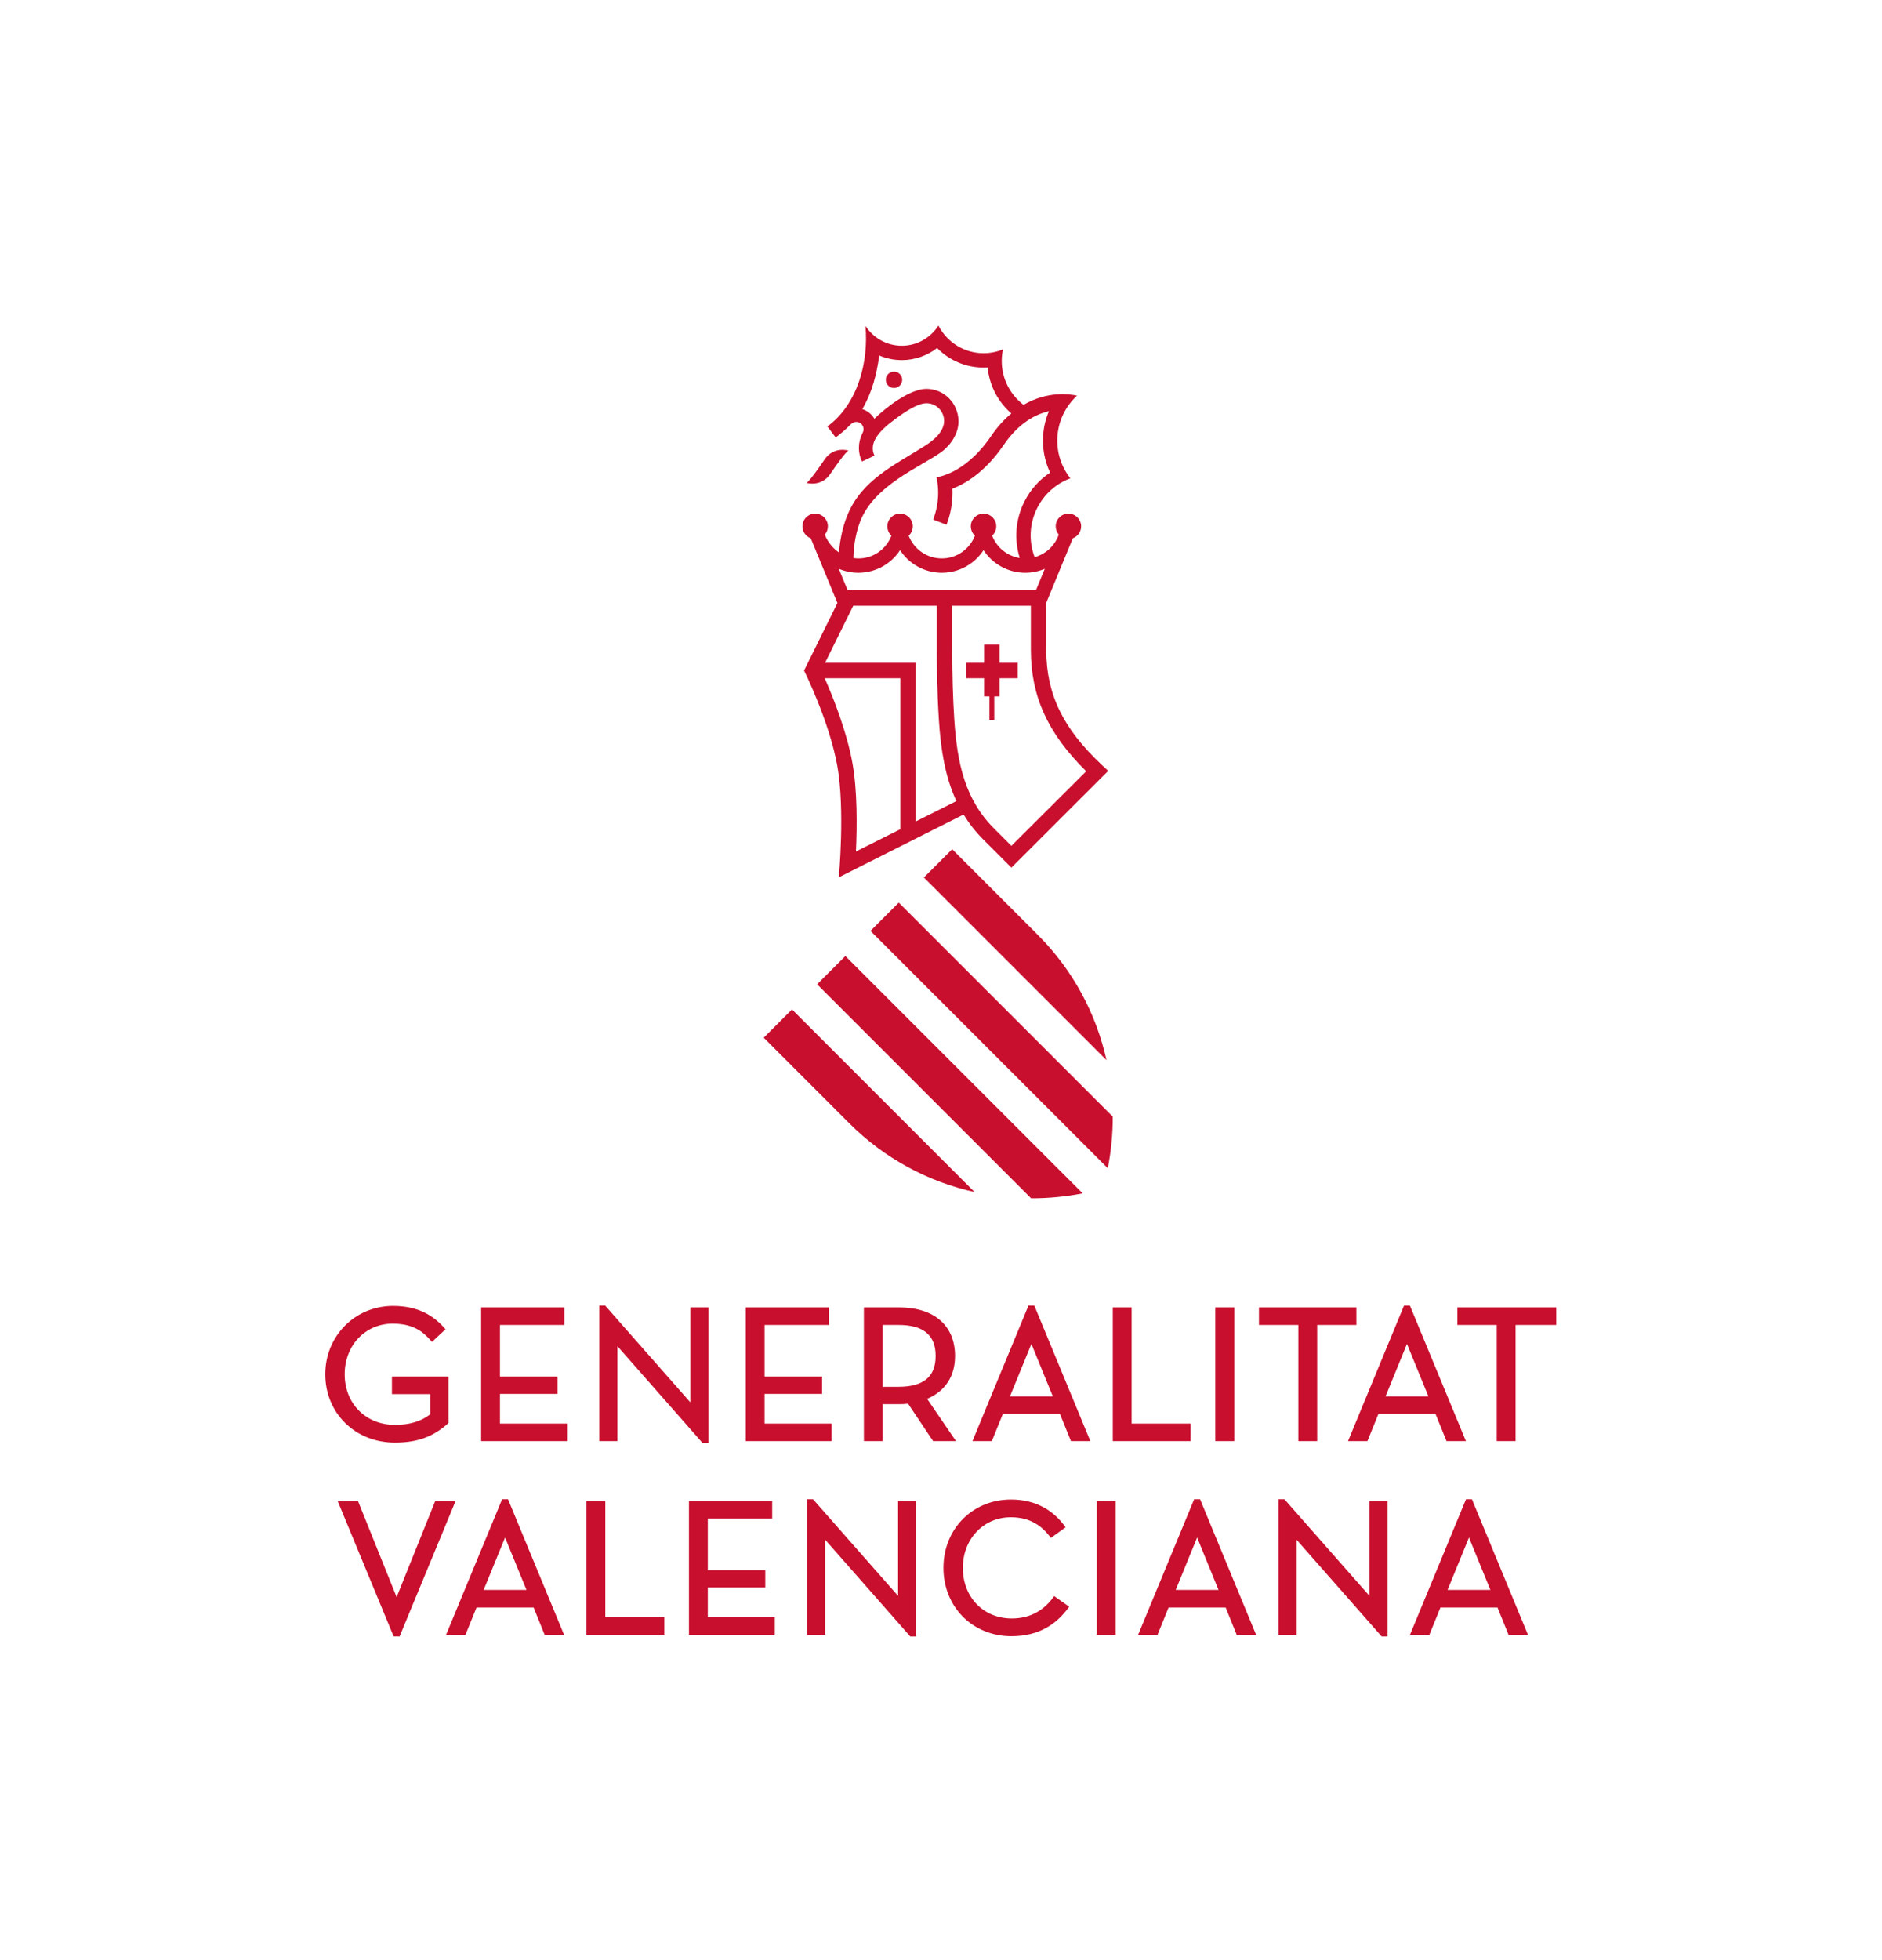<?xml version="1.0" encoding="UTF-8" standalone="no"?>
<svg
   xmlns:dc="http://purl.org/dc/elements/1.1/"
   xmlns:cc="http://creativecommons.org/ns#"
   xmlns:rdf="http://www.w3.org/1999/02/22-rdf-syntax-ns#"
   xmlns:svg="http://www.w3.org/2000/svg"
   xmlns="http://www.w3.org/2000/svg"
   viewBox="0 0 604.72 629.667"
   height="629.667"
   width="604.72"
   xml:space="preserve"
   id="svg2"
   version="1.1"><defs
     id="defs6"><clipPath
       id="clipPath22"
       clipPathUnits="userSpaceOnUse"><path
         id="path20"
         d="M 0,472.25 H 453.54 V 0 H 0 Z" /></clipPath></defs><g
     transform="matrix(1.333,0,0,-1.333,0,629.667)"
     id="g10"><g
       transform="translate(240.935,317.008)"
       id="g12"><path
         id="path14"
         style="fill:#c80f2e;fill-opacity:1;fill-rule:nonzero;stroke:none"
         d="m 0,0 h -3.713 v -4.375 h -4.375 v -3.711 h 4.375 v -4.377 h 1.274 v -5.67 h 1.165 v 5.67 H 0 v 4.377 h 4.376 v 3.711 l -4.376,0 z" /></g><g
       id="g16"><g
         clip-path="url(#clipPath22)"
         id="g18"><g
           transform="translate(200.141,358.152)"
           id="g24"><path
             id="path26"
             style="fill:#c80f2e;fill-opacity:1;fill-rule:nonzero;stroke:none"
             d="m 0,0 c 3.741,5.519 4.383,5.635 4.383,5.635 0,0 -3.541,1.122 -5.762,-2.153 -3.73,-5.503 -4.346,-5.637 -4.346,-5.637 0,0 3.533,-1.077 5.725,2.155" /></g><g
           transform="translate(229.515,267.717)"
           id="g28"><path
             id="path30"
             style="fill:#c80f2e;fill-opacity:1;fill-rule:nonzero;stroke:none"
             d="m 0,0 -6.814,-6.815 44.018,-44.018 c -2.474,11.111 -7.996,21.624 -16.582,30.21 z" /></g><g
           transform="translate(268.225,203.269)"
           id="g32"><path
             id="path34"
             style="fill:#c80f2e;fill-opacity:1;fill-rule:nonzero;stroke:none"
             d="m 0,0 -51.579,51.579 -6.815,-6.816 57.202,-57.201 C -0.39,-8.325 0.009,-4.159 0,0" /></g><g
           transform="translate(196.961,235.162)"
           id="g36"><path
             id="path38"
             style="fill:#c80f2e;fill-opacity:1;fill-rule:nonzero;stroke:none"
             d="m 0,0 51.58,-51.579 c 4.157,-0.008 8.325,0.39 12.437,1.193 L 6.815,6.814 Z" /></g><g
           transform="translate(206.901,334.337)"
           id="g40"><path
             id="path42"
             style="fill:#c80f2e;fill-opacity:1;fill-rule:nonzero;stroke:none"
             d="M 0,0 C 4.212,0 7.913,2.168 10.059,5.446 12.204,2.168 15.907,0 20.116,0 24.328,0 28.03,2.168 30.174,5.446 32.32,2.168 36.022,0 40.233,0 c 1.673,0 3.266,0.343 4.715,0.962 L 42.8,-4.229 H -2.567 L -4.714,0.962 C -3.266,0.343 -1.673,0 0,0 m 0.468,12.426 c 3.412,8.707 14.429,13.036 19.505,16.643 1.397,0.992 4.235,3.809 4.168,7.524 -0.076,4.26 -3.466,7.727 -7.727,7.727 -3.99,0 -9.787,-4.486 -12.535,-7.202 -0.775,1.225 -1.631,1.854 -2.91,2.328 2.501,4.355 3.411,8.396 4.091,12.906 1.666,-0.709 3.499,-1.101 5.42,-1.101 3.201,0 6.153,1.088 8.505,2.914 2.851,-2.907 6.822,-4.713 11.206,-4.713 0.331,0 0.658,0.01 0.983,0.03 0.404,-4.419 2.542,-8.337 5.714,-11.093 -1.898,-1.561 -3.429,-3.304 -4.942,-5.524 -3.276,-4.806 -6.712,-7.232 -9.018,-8.423 -2.071,-1.069 -3.614,-1.358 -4.085,-1.424 0.261,-1.223 0.398,-2.402 0.398,-3.702 0,-2.292 -0.428,-4.483 -1.208,-6.498 l 3.22,-1.247 c 0.93,2.401 1.442,5.013 1.442,7.745 0,0.315 -0.008,0.628 -0.022,0.942 3.191,1.244 7.952,4.077 12.341,10.515 3.616,5.307 7.67,7.417 10.928,8.176 C 45.2,37.204 44.718,35.312 44.559,33.317 44.293,30.045 44.917,26.905 46.222,24.134 43.664,22.442 41.498,20.081 40.02,17.144 37.811,12.757 37.552,7.902 38.907,3.557 35.849,4.034 33.334,6.129 32.25,8.94 c 0.608,0.559 0.99,1.358 0.99,2.248 0,1.692 -1.373,3.065 -3.066,3.065 -1.691,0 -3.063,-1.373 -3.063,-3.065 0,-0.89 0.382,-1.689 0.988,-2.248 -1.236,-3.206 -4.34,-5.485 -7.983,-5.485 -3.641,0 -6.745,2.279 -7.982,5.485 0.607,0.559 0.99,1.358 0.99,2.248 0,1.692 -1.372,3.065 -3.065,3.065 -1.692,0 -3.064,-1.373 -3.064,-3.065 0,-0.89 0.382,-1.689 0.988,-2.248 C 6.747,5.734 3.643,3.429 0,3.455 c -0.417,0.002 -0.809,0.042 -1.191,0.096 0.024,1.485 0.233,5.234 1.659,8.875 m 54.459,-60.26 -18.035,-17.979 -4.133,4.134 c -7.032,7.032 -8.938,15.661 -9.638,26.455 -0.324,5.004 -0.481,10.444 -0.481,16.629 v 10.652 h 18.929 0.018 v -10.652 c 0,-11.211 4.113,-20.147 13.34,-29.239 M 13.828,-59.939 v 38.235 H -8.021 l 6.797,13.761 h 20.151 v -10.652 c 0,-3.166 0.031,-9.803 0.49,-16.87 0.452,-6.957 1.432,-13.575 4.218,-19.554 z m -3.713,-1.865 -10.689,-5.366 c 0.268,5.884 0.362,14.576 -0.834,21.249 -1.386,7.721 -4.686,15.95 -6.693,20.503 h 18.216 z m -21.587,70.122 6.433,-15.604 -8.043,-16.278 c 0,0 6.075,-12.182 8.018,-23.014 1.886,-10.509 0.362,-26.818 0.362,-26.818 L 25.37,-58.26 c 1.29,-2.114 2.853,-4.134 4.762,-6.043 5.058,-5.058 6.76,-6.761 6.76,-6.761 l 23.336,23.316 -1.538,1.443 c -9.386,8.797 -13.391,17.085 -13.391,27.71 v 11.374 l 6.406,15.539 c 1.168,0.434 2,1.553 2,2.87 0,1.692 -1.372,3.065 -3.065,3.065 -1.692,0 -3.064,-1.373 -3.064,-3.065 0,-0.757 0.277,-1.45 0.735,-1.986 -0.922,-2.646 -3.102,-4.697 -5.822,-5.44 -1.405,3.721 -1.315,7.996 0.615,11.829 1.738,3.451 4.646,5.924 8.001,7.178 -2.216,2.807 -3.416,6.425 -3.105,10.272 0.309,3.845 2.077,7.223 4.71,9.638 -1.678,0.382 -7.067,1.187 -12.894,-2.213 -3.184,2.428 -5.251,6.246 -5.251,10.55 0,0.969 0.103,1.913 0.301,2.824 -1.441,-0.597 -3.02,-0.928 -4.675,-0.928 -4.74,0 -8.861,2.709 -10.894,6.66 -1.851,-2.92 -5.111,-4.861 -8.817,-4.861 -3.668,0 -6.9,1.904 -8.761,4.776 C 2.501,50.84 -0.093,40.655 -7.459,35.262 l 2.003,-2.656 c 1.203,0.904 2.418,1.922 3.463,3.007 0.462,0.478 0.913,0.752 1.54,0.74 0.91,-0.018 1.711,-0.765 1.714,-1.761 C 1.263,34.145 1.094,33.829 0.933,33.501 0.425,32.473 0.135,31.319 0.135,30.096 c 0,-1.174 0.264,-2.287 0.735,-3.285 l 3.017,1.418 c -1.408,3.025 0.997,5.847 4.804,8.668 2.736,2.028 5.617,3.939 7.723,3.954 2.348,0.017 4.258,-1.911 4.258,-4.258 0,-2.637 -2.608,-4.738 -4.617,-6.005 C 8.527,25.84 0.932,22.382 -2.573,14.031 -4.045,10.526 -4.513,6.92 -4.663,4.886 c -1.936,1.316 -3.032,3.222 -3.413,4.316 0.456,0.536 0.734,1.229 0.734,1.986 0,1.692 -1.373,3.065 -3.066,3.065 -1.691,0 -3.063,-1.373 -3.063,-3.065 0,-1.317 0.833,-2.436 1.999,-2.87" /></g><g
           transform="translate(234.926,185.089)"
           id="g44"><path
             id="path46"
             style="fill:#c80f2e;fill-opacity:1;fill-rule:nonzero;stroke:none"
             d="m 0,0 -44.019,44.02 -6.814,-6.815 20.621,-20.622 C -21.626,7.997 -11.113,2.474 0,0" /></g><g
           transform="translate(215.5,382.812)"
           id="g48"><path
             id="path50"
             style="fill:#c80f2e;fill-opacity:1;fill-rule:nonzero;stroke:none"
             d="m 0,0 c -1.088,0 -1.972,-0.883 -1.972,-1.974 0,-1.088 0.884,-1.97 1.972,-1.97 1.089,0 1.972,0.882 1.972,1.97 C 1.972,-0.883 1.089,0 0,0" /></g><g
           transform="translate(348.927,89.203)"
           id="g52"><path
             id="path54"
             style="fill:#c80f2e;fill-opacity:1;fill-rule:nonzero;stroke:none"
             d="M 0,0 5.165,12.636 10.33,0 Z M 4.448,21.851 -9.044,-10.784 h 4.676 l 2.656,6.559 h 13.753 l 2.657,-6.559 h 4.676 L 5.882,21.851 Z" /></g><g
           transform="translate(330.112,87.766)"
           id="g56"><path
             id="path58"
             style="fill:#c80f2e;fill-opacity:1;fill-rule:nonzero;stroke:none"
             d="m 0,0 -20.498,23.288 h -1.434 V -9.347 h 4.361 V 13.535 L 2.927,-9.768 H 4.359 V 22.867 H 0 Z" /></g><path
           id="path60"
           style="fill:#c80f2e;fill-opacity:1;fill-rule:nonzero;stroke:none"
           d="m 264.358,78.419 h 4.584 v 32.214 h -4.584 z" /><g
           transform="translate(243.45,135.859)"
           id="g62"><path
             id="path64"
             style="fill:#c80f2e;fill-opacity:1;fill-rule:nonzero;stroke:none"
             d="M 0,0 5.164,12.637 H 5.165 L 10.33,0 Z M 4.448,21.852 -9.044,-10.785 h 4.675 l 2.657,6.56 h 13.753 l 2.657,-6.56 h 4.675 L 5.881,21.852 Z" /></g><g
           transform="translate(243.883,82.328)"
           id="g66"><path
             id="path68"
             style="fill:#c80f2e;fill-opacity:1;fill-rule:nonzero;stroke:none"
             d="m 0,0 c -6.834,0 -11.793,5.131 -11.793,12.197 0,6.954 4.974,12.198 11.567,12.198 4.757,0 7.582,-2.156 9.65,-4.983 l 3.556,2.56 c -2.729,3.866 -6.945,6.694 -13.16,6.694 -9.285,0 -16.287,-7.078 -16.287,-16.464 0,-9.402 7.002,-16.473 16.378,-16.473 6.574,0 10.903,2.84 13.929,7.107 L 10.222,5.389 C 7.975,2.211 4.756,0 0,0" /></g><g
           transform="translate(216.578,138.156)"
           id="g70"><path
             id="path72"
             style="fill:#c80f2e;fill-opacity:1;fill-rule:nonzero;stroke:none"
             d="M 0,0 H -3.798 V 14.909 H 0 c 6.028,0 8.957,-2.445 8.957,-7.477 C 8.957,2.431 6.028,0 0,0 m 6.909,-2.901 c 4.4,1.893 6.724,5.463 6.724,10.333 0,7.328 -5.029,11.702 -13.453,11.702 h -8.517 v -32.216 h 4.539 v 8.901 H 0.18 c 0.818,0 1.499,0.036 2.132,0.116 l 6.032,-9.017 h 5.514 z" /></g><g
           transform="translate(216.484,87.766)"
           id="g74"><path
             id="path76"
             style="fill:#c80f2e;fill-opacity:1;fill-rule:nonzero;stroke:none"
             d="m 0,0 -20.499,23.288 h -1.432 V -9.347 h 4.36 V 13.535 L 2.927,-9.768 H 4.36 V 22.867 H 0 Z" /></g><g
           transform="translate(170.612,89.794)"
           id="g78"><path
             id="path80"
             style="fill:#c80f2e;fill-opacity:1;fill-rule:nonzero;stroke:none"
             d="M 0,0 H 13.858 V 4.179 H 0 v 12.435 h 15.524 v 4.225 H -4.541 v -32.214 h 20.696 v 4.224 H 0 Z" /></g><g
           transform="translate(116.581,89.203)"
           id="g82"><path
             id="path84"
             style="fill:#c80f2e;fill-opacity:1;fill-rule:nonzero;stroke:none"
             d="M 0,0 5.165,12.636 H 5.166 L 10.33,0 Z M 4.449,21.851 -9.043,-10.784 h 4.675 l 2.657,6.559 h 13.753 l 2.657,-6.559 h 4.675 L 5.882,21.851 Z" /></g><g
           transform="translate(95.19,124.715)"
           id="g86"><path
             id="path88"
             style="fill:#c80f2e;fill-opacity:1;fill-rule:nonzero;stroke:none"
             d="M 0,0 C 5.751,0 9.475,1.604 12.913,4.719 V 15.915 H -0.717 V 11.688 H 8.508 V 6.818 C 6.324,5.104 3.54,4.27 0,4.27 c -7.015,0 -12.107,5.129 -12.107,12.198 0,6.954 4.973,12.198 11.567,12.198 5.613,0 7.792,-2.51 9.491,-4.395 l 3.251,3.039 c -2.883,3.365 -6.65,5.625 -12.652,5.625 -9.158,0 -16.332,-7.233 -16.332,-16.467 C -16.782,7.08 -9.567,0 0,0" /></g><g
           transform="translate(104.913,110.632)"
           id="g90"><path
             id="path92"
             style="fill:#c80f2e;fill-opacity:1;fill-rule:nonzero;stroke:none"
             d="m 0,0 -9.31,-23.148 -9.309,23.149 h -4.903 l 13.496,-32.635 1.433,-10e-4 L 4.903,0 Z" /></g><g
           transform="translate(120.519,136.451)"
           id="g94"><path
             id="path96"
             style="fill:#c80f2e;fill-opacity:1;fill-rule:nonzero;stroke:none"
             d="M 0,0 H 13.859 V 4.179 H 0 v 12.435 h 15.525 v 4.225 H -4.539 V -11.377 H 16.156 V -7.15 L 0,-7.15 Z" /></g><g
           transform="translate(145.909,110.633)"
           id="g98"><path
             id="path100"
             style="fill:#c80f2e;fill-opacity:1;fill-rule:nonzero;stroke:none"
             d="m 0,0 h -4.54 v -32.214 h 18.76 v 4.226 H 0 Z" /></g><g
           transform="translate(148.822,147.959)"
           id="g102"><path
             id="path104"
             style="fill:#c80f2e;fill-opacity:1;fill-rule:nonzero;stroke:none"
             d="M 0,0 20.498,-23.306 H 21.93 V 9.33 H 17.571 V -13.536 L -2.928,9.752 H -4.36 V -22.885 H 0 Z" /></g><g
           transform="translate(200.453,129.301)"
           id="g106"><path
             id="path108"
             style="fill:#c80f2e;fill-opacity:1;fill-rule:nonzero;stroke:none"
             d="m 0,0 h -16.155 v 7.15 h 13.859 v 4.179 H -16.155 V 23.765 H -0.63 v 4.224 H -20.695 V -4.227 H 0 Z" /></g><g
           transform="translate(286.997,129.301)"
           id="g110"><path
             id="path112"
             style="fill:#c80f2e;fill-opacity:1;fill-rule:nonzero;stroke:none"
             d="m 0,0 h -14.221 v 27.989 h -4.538 V -4.227 H 0 Z" /></g><path
           id="path114"
           style="fill:#c80f2e;fill-opacity:1;fill-rule:nonzero;stroke:none"
           d="m 297.526,157.29 h -4.586 v -32.216 h 4.586 z" /><g
           transform="translate(283.397,89.203)"
           id="g116"><path
             id="path118"
             style="fill:#c80f2e;fill-opacity:1;fill-rule:nonzero;stroke:none"
             d="M 0,0 5.165,12.636 10.33,0 Z M 4.448,21.851 -9.044,-10.784 h 4.676 l 2.657,6.559 h 13.753 l 2.655,-6.559 h 4.677 L 5.882,21.851 Z" /></g><g
           transform="translate(312.963,125.074)"
           id="g120"><path
             id="path122"
             style="fill:#c80f2e;fill-opacity:1;fill-rule:nonzero;stroke:none"
             d="m 0,0 h 4.541 v 27.991 h 9.449 v 4.225 H -9.495 V 27.991 H 0 Z" /></g><g
           transform="translate(339.148,148.496)"
           id="g124"><path
             id="path126"
             style="fill:#c80f2e;fill-opacity:1;fill-rule:nonzero;stroke:none"
             d="m 0,0 5.165,-12.637 h -10.33 z m -9.534,-23.422 2.657,6.561 H 6.877 l 2.655,-6.561 h 4.677 L 0.716,9.215 h -1.434 l -13.491,-32.637 z" /></g><g
           transform="translate(351.294,157.291)"
           id="g128"><path
             id="path130"
             style="fill:#c80f2e;fill-opacity:1;fill-rule:nonzero;stroke:none"
             d="m 0,0 v -4.225 h 9.495 v -27.99 h 4.54 v 27.99 h 9.806 V 0 Z" /></g></g></g></g></svg>